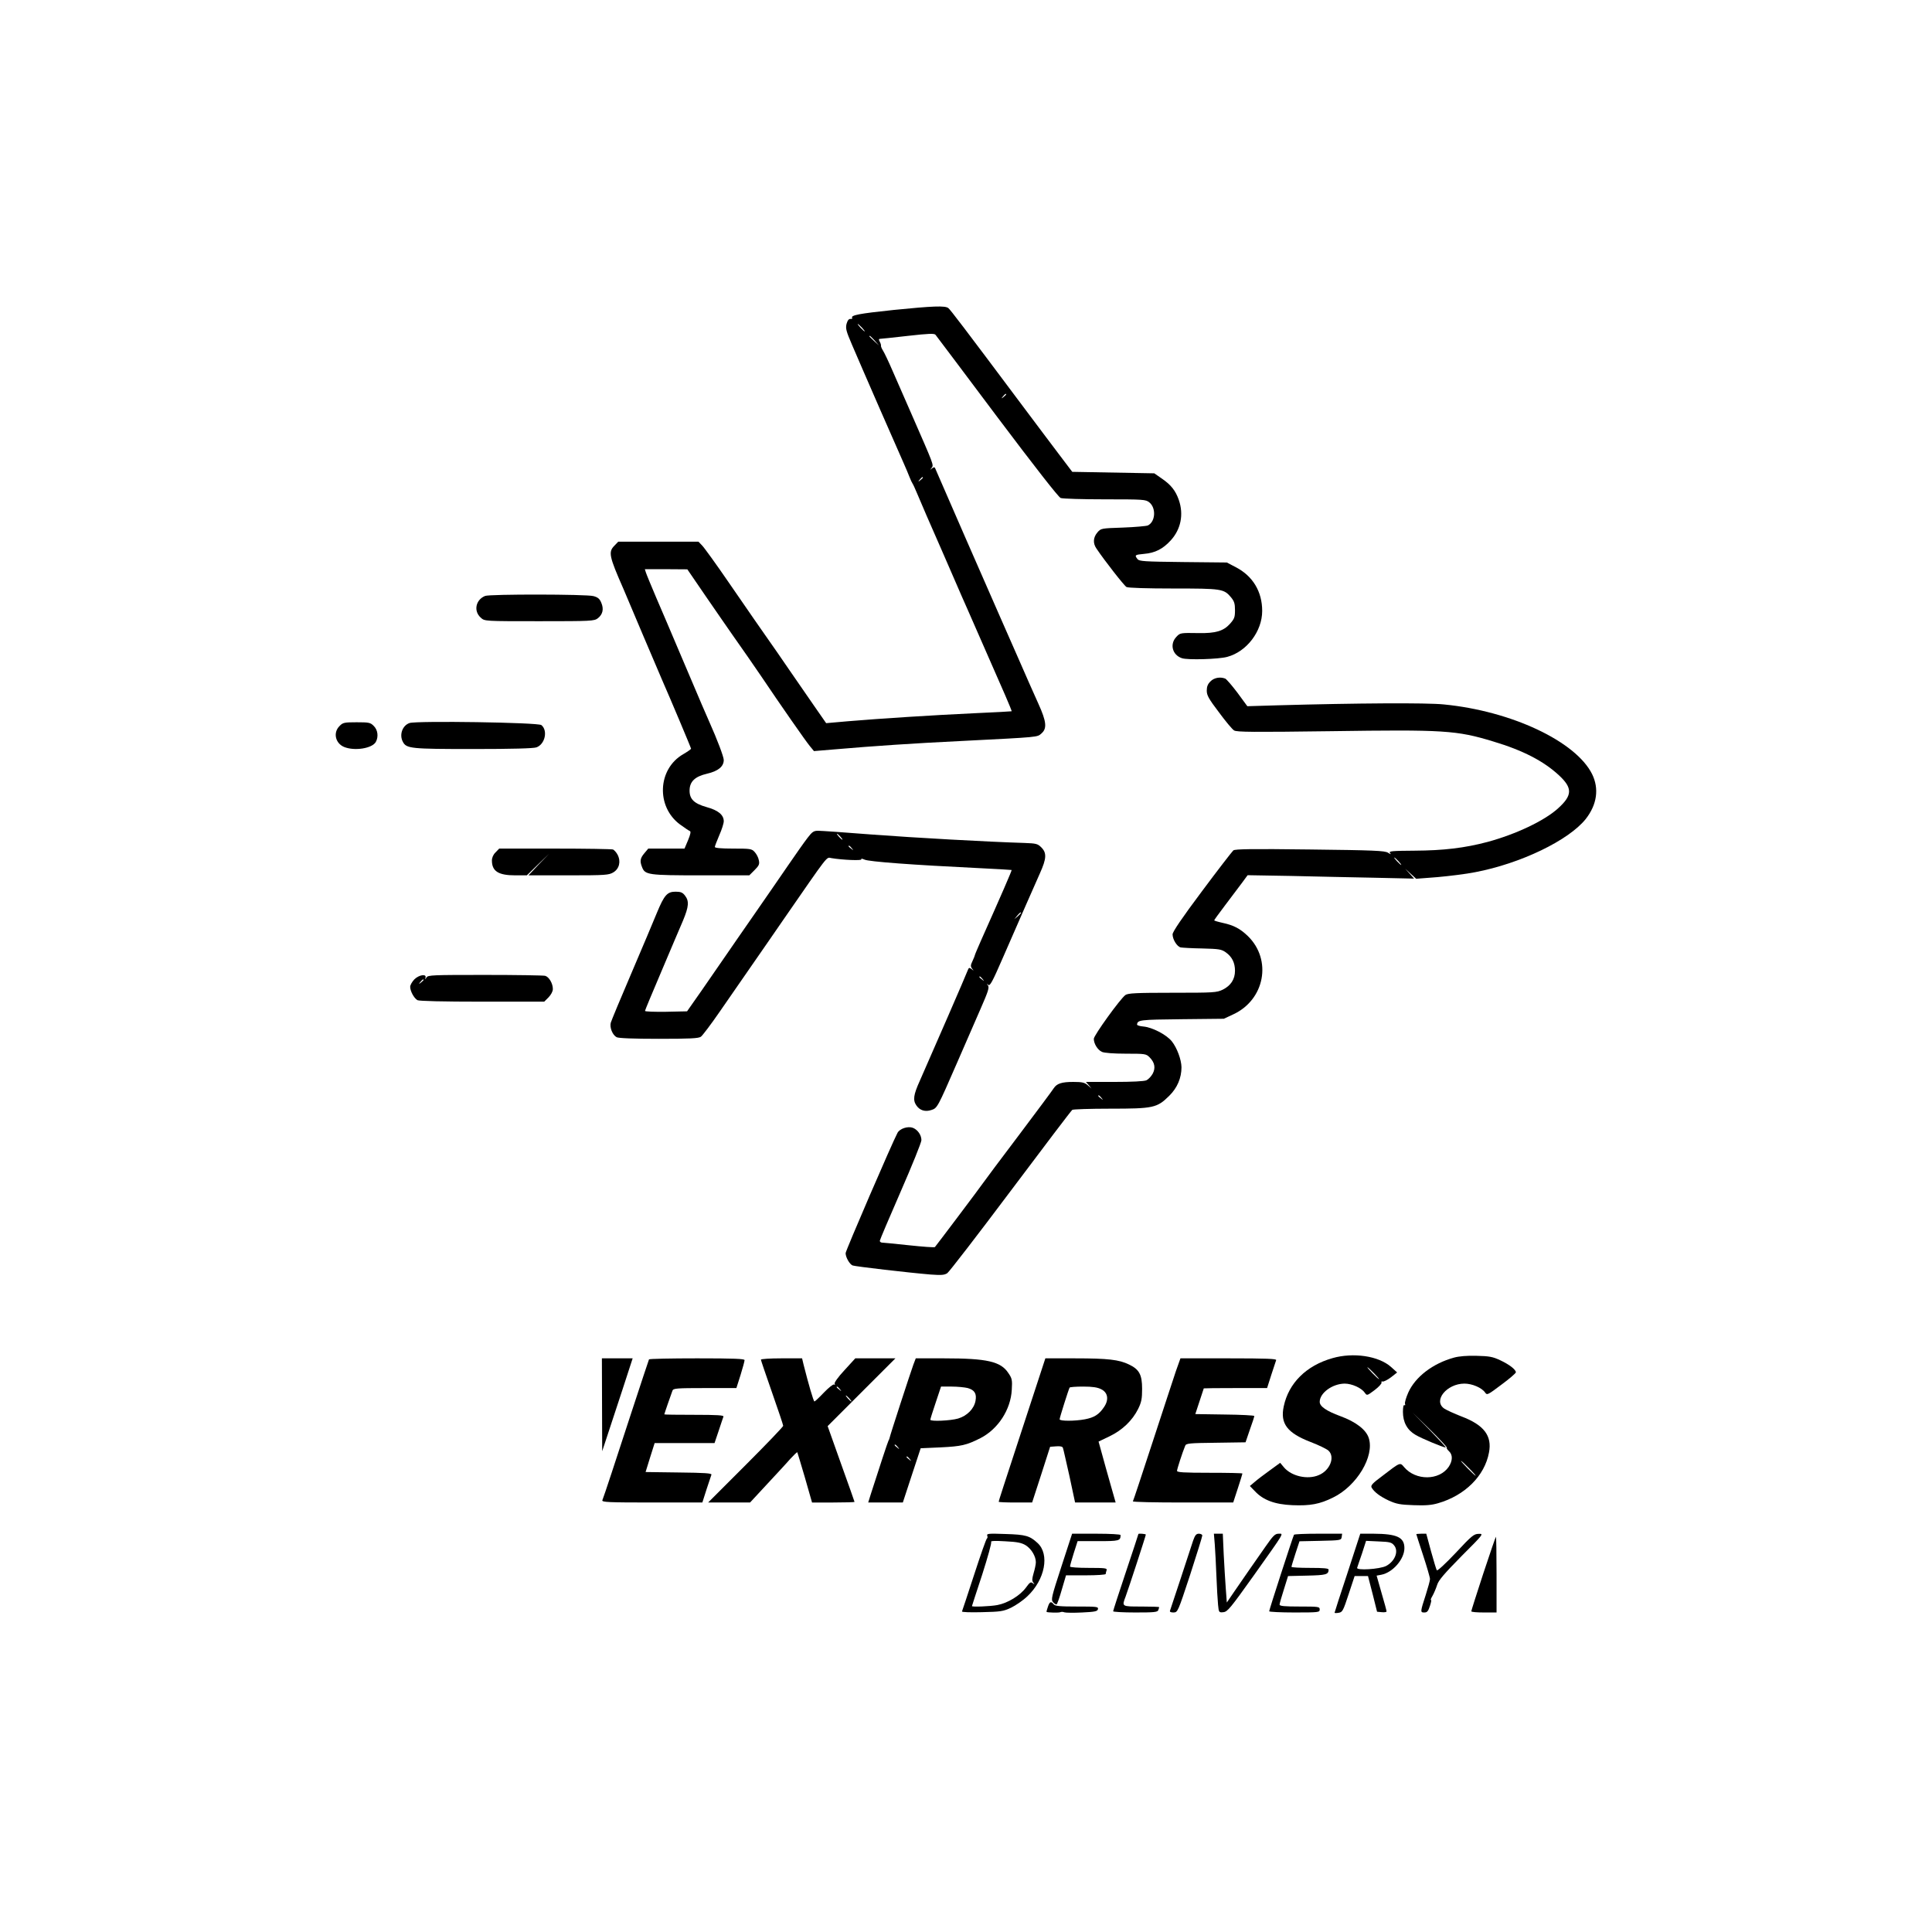 <?xml version="1.0" standalone="no"?>
<!DOCTYPE svg PUBLIC "-//W3C//DTD SVG 20010904//EN"
 "http://www.w3.org/TR/2001/REC-SVG-20010904/DTD/svg10.dtd">
<svg version="1.0" xmlns="http://www.w3.org/2000/svg"
 width="1300pt" height="1300pt" viewBox="0 0 1300 1300"
 preserveAspectRatio="xMidYMid meet">

<g transform="translate(0,1300) scale(0.1,-0.1)"
fill="#000000" stroke="none">
<path d="M6010 10914 c-229 -24 -287 -35 -276 -53 3 -5 -2 -8 -11 -7 -12 1
-20 -10 -27 -34 -7 -31 -2 -49 37 -140 70 -164 315 -725 346 -793 15 -34 34
-78 41 -97 7 -19 17 -39 21 -45 4 -5 18 -37 32 -70 32 -77 77 -180 167 -385
39 -91 85 -194 100 -230 15 -36 46 -105 68 -155 35 -80 99 -226 256 -584 25
-58 45 -106 43 -107 -1 -1 -112 -7 -247 -13 -282 -13 -639 -36 -853 -54 l-148
-13 -82 118 c-45 65 -122 177 -172 249 -49 72 -110 160 -135 195 -66 94 -95
136 -266 384 -85 124 -166 236 -180 250 l-24 25 -270 0 -270 0 -25 -26 c-43
-43 -37 -71 61 -294 7 -16 65 -154 129 -305 64 -151 123 -288 130 -305 55
-125 195 -457 195 -463 -1 -4 -24 -20 -53 -37 -172 -99 -184 -353 -21 -473 30
-22 60 -42 66 -44 8 -3 4 -22 -12 -61 l-24 -57 -122 0 -122 0 -26 -31 c-28
-33 -32 -53 -16 -93 20 -53 40 -56 396 -56 l326 0 35 35 c30 30 35 40 29 67
-3 18 -16 42 -28 55 -20 22 -29 23 -145 23 -82 0 -123 4 -123 11 0 6 14 41 30
79 17 38 30 80 30 94 0 43 -38 74 -115 95 -84 24 -115 53 -115 111 0 61 36 95
118 114 74 17 112 48 112 92 0 22 -45 140 -96 254 -18 39 -54 124 -199 465
-54 127 -125 295 -160 375 -34 80 -65 155 -69 168 l-7 22 143 0 143 -1 130
-190 c72 -104 150 -218 175 -253 74 -105 138 -197 193 -278 127 -189 300 -437
326 -468 l28 -34 144 12 c254 22 536 41 849 56 532 27 508 25 538 51 38 33 34
79 -21 200 -25 55 -87 195 -137 310 -51 116 -105 239 -121 275 -41 92 -430
982 -436 998 -4 10 -8 10 -22 0 -14 -12 -14 -11 -2 4 15 20 15 17 -134 358
-42 96 -99 227 -127 290 -27 63 -57 126 -66 140 -9 14 -15 29 -14 33 1 4 -2
17 -8 27 -8 15 -8 20 2 20 7 0 92 9 188 20 142 16 177 17 185 7 6 -7 192 -255
414 -551 256 -340 413 -541 428 -547 13 -5 147 -9 297 -9 260 0 275 -1 299
-20 48 -38 42 -132 -10 -156 -10 -4 -85 -11 -166 -14 -148 -5 -149 -5 -173
-33 -28 -33 -31 -72 -7 -107 54 -81 188 -252 203 -260 11 -6 139 -10 315 -10
325 0 340 -2 388 -59 22 -27 27 -42 27 -87 0 -48 -4 -58 -35 -93 -43 -47 -95
-63 -209 -61 -124 2 -125 2 -151 -26 -46 -49 -26 -122 38 -143 38 -13 248 -7
305 9 131 35 235 172 235 309 0 130 -63 235 -177 294 l-61 32 -294 3 c-263 3
-296 5 -307 20 -21 27 -18 29 44 35 74 6 127 33 179 90 69 75 89 175 55 273
-22 63 -53 102 -116 145 l-49 34 -276 5 -276 5 -90 119 c-49 65 -160 212 -245
326 -404 540 -485 646 -499 657 -22 17 -101 14 -371 -13z m-210 -119 c13 -14
21 -25 18 -25 -2 0 -15 11 -28 25 -13 14 -21 25 -18 25 2 0 15 -11 28 -25z
m86 -87 l29 -33 -32 29 c-18 17 -33 31 -33 33 0 8 8 1 36 -29z m884 -362 c0
-2 -8 -10 -17 -17 -16 -13 -17 -12 -4 4 13 16 21 21 21 13z m-560 -560 c0 -2
-8 -10 -17 -17 -16 -13 -17 -12 -4 4 13 16 21 21 21 13z"/>
<path d="M3264 8990 c-64 -26 -79 -103 -28 -147 25 -23 26 -23 393 -23 352 0
369 1 394 20 33 26 41 62 23 104 -11 27 -23 37 -53 45 -46 13 -698 14 -729 1z"/>
<path d="M8145 8415 c-18 -17 -25 -35 -25 -62 0 -32 13 -55 82 -146 44 -60 90
-115 102 -122 17 -11 126 -12 651 -5 762 11 846 6 1092 -69 201 -60 339 -132
442 -227 94 -87 92 -136 -7 -225 -93 -83 -281 -172 -472 -224 -154 -41 -298
-58 -492 -59 -151 -1 -175 -3 -165 -15 9 -11 6 -11 -13 1 -21 14 -96 17 -525
22 -394 5 -503 3 -516 -6 -8 -7 -104 -131 -212 -276 -134 -179 -197 -272 -197
-289 0 -34 30 -83 55 -88 11 -2 76 -6 145 -7 112 -3 128 -5 158 -26 42 -30 62
-70 62 -124 0 -57 -28 -100 -82 -127 -42 -20 -58 -21 -339 -21 -245 0 -298 -3
-316 -15 -34 -24 -213 -272 -213 -295 0 -33 26 -75 55 -88 16 -7 78 -12 161
-12 129 0 136 -1 159 -24 35 -35 42 -72 21 -111 -10 -18 -29 -38 -42 -44 -16
-7 -97 -11 -216 -11 l-191 0 19 -22 19 -23 -26 23 c-21 18 -37 22 -97 22 -79
0 -111 -11 -132 -43 -7 -12 -113 -154 -234 -315 -122 -161 -230 -306 -241
-322 -21 -31 -315 -421 -324 -431 -3 -4 -82 2 -176 12 -93 10 -176 18 -182 18
-7 1 -13 6 -13 12 0 5 63 154 140 330 77 176 140 332 140 347 0 35 -25 70 -57
83 -34 13 -89 -5 -104 -34 -35 -65 -349 -793 -349 -809 0 -28 27 -75 47 -83
19 -7 379 -49 525 -61 72 -5 92 -4 112 9 13 9 205 258 427 554 222 296 408
541 414 545 5 4 120 8 255 8 290 0 315 5 397 86 55 54 83 121 83 193 -1 51
-30 130 -65 174 -36 45 -132 95 -193 100 -23 2 -42 8 -41 13 3 31 17 33 299
36 l285 3 62 29 c214 98 264 368 99 528 -51 49 -94 72 -168 88 -32 7 -58 15
-58 17 0 3 33 48 73 101 40 53 91 121 113 150 l39 53 290 -5 c160 -4 412 -9
560 -12 l270 -6 -30 34 -30 33 37 -34 37 -34 143 11 c79 7 193 21 253 33 306
58 630 214 745 358 76 97 91 204 43 302 -110 221 -544 425 -998 469 -116 12
-585 9 -1121 -6 l-201 -6 -66 90 c-37 49 -74 92 -83 96 -34 13 -75 6 -99 -19z
m1265 -1210 c13 -14 21 -25 18 -25 -2 0 -15 11 -28 25 -13 14 -21 25 -18 25 2
0 15 -11 28 -25z m-1999 -1592 c13 -16 12 -17 -3 -4 -10 7 -18 15 -18 17 0 8
8 3 21 -13z"/>
<path d="M2756 8135 c-48 -16 -71 -79 -45 -127 24 -45 53 -48 472 -48 263 0
405 4 426 11 58 20 79 113 34 150 -20 18 -838 30 -887 14z"/>
<path d="M2285 8115 c-45 -44 -29 -116 30 -141 71 -29 190 -10 214 34 19 35
13 81 -14 107 -22 23 -32 25 -115 25 -83 0 -93 -2 -115 -25z"/>
<path d="M5433 7361 c-21 -27 -78 -108 -128 -181 -49 -72 -151 -219 -225 -326
-74 -106 -164 -237 -200 -289 -36 -53 -108 -157 -161 -233 l-96 -137 -142 -3
c-77 -1 -141 1 -141 6 0 4 50 124 111 267 60 143 126 296 145 341 39 94 42
131 13 168 -16 21 -29 26 -63 26 -56 0 -76 -22 -125 -140 -21 -52 -98 -234
-171 -405 -73 -170 -136 -322 -140 -336 -9 -32 11 -83 39 -98 12 -7 114 -11
283 -11 212 0 268 3 284 14 11 8 67 82 125 166 57 83 145 210 196 283 137 198
148 213 231 334 315 455 291 425 326 419 78 -13 209 -18 202 -8 -4 6 5 5 21
-2 28 -14 328 -36 763 -57 124 -6 226 -12 227 -13 3 -2 -68 -165 -208 -479
-21 -48 -39 -90 -39 -93 0 -3 -7 -21 -16 -40 -14 -29 -14 -37 -3 -52 13 -15
12 -16 -3 -3 -15 11 -19 11 -25 -5 -12 -33 -240 -557 -324 -747 -43 -95 -47
-130 -23 -165 23 -34 60 -45 101 -31 40 13 41 15 173 318 54 124 126 288 159
365 50 114 59 142 49 155 -10 13 -10 14 2 4 11 -10 28 21 97 180 128 294 212
484 251 572 44 98 46 136 9 173 -25 25 -35 27 -115 30 -237 7 -741 35 -1030
57 -177 14 -338 25 -357 25 -30 0 -40 -7 -72 -49z m222 9 c10 -11 16 -20 13
-20 -3 0 -13 9 -23 20 -10 11 -16 20 -13 20 3 0 13 -9 23 -20z m76 -77 c13
-16 12 -17 -3 -4 -10 7 -18 15 -18 17 0 8 8 3 21 -13z m1139 -436 c0 -2 -10
-12 -22 -23 l-23 -19 19 23 c18 21 26 27 26 19z m-259 -444 c13 -16 12 -17 -3
-4 -10 7 -18 15 -18 17 0 8 8 3 21 -13z"/>
<path d="M3335 7265 c-16 -15 -25 -36 -25 -55 0 -72 43 -100 157 -100 l78 0
75 73 75 72 -70 -72 -69 -73 269 0 c250 0 272 2 302 20 40 24 52 73 29 118 -8
16 -23 32 -31 36 -9 3 -185 6 -391 6 l-375 0 -24 -25z"/>
<path d="M2788 6410 c-15 -16 -28 -38 -28 -50 0 -29 26 -77 49 -90 13 -6 170
-10 436 -10 l417 0 29 29 c17 18 29 40 29 56 0 38 -26 82 -52 89 -13 3 -195 6
-405 6 -353 0 -383 -1 -393 -17 -9 -15 -11 -15 -7 -2 9 28 -44 20 -75 -11z
m62 -4 c0 -2 -8 -10 -17 -17 -16 -13 -17 -12 -4 4 13 16 21 21 21 13z"/>
<path d="M8965 3861 c-176 -50 -294 -168 -327 -324 -25 -116 23 -179 181 -240
55 -21 108 -47 120 -58 46 -43 10 -134 -66 -165 -75 -32 -184 -7 -234 53 l-25
30 -70 -51 c-39 -28 -85 -63 -102 -78 l-32 -27 34 -35 c56 -60 134 -89 252
-94 120 -5 184 7 273 51 161 78 281 279 241 401 -18 56 -87 109 -191 147 -95
35 -139 66 -139 96 0 60 85 122 168 123 48 0 113 -29 135 -61 15 -21 15 -21
66 17 28 21 49 44 47 51 -3 6 1 10 7 7 7 -2 32 10 56 28 l42 33 -41 37 c-83
74 -254 100 -395 59z m280 -101 c21 -22 37 -40 34 -40 -3 0 -23 18 -44 40 -21
22 -37 40 -34 40 3 0 23 -18 44 -40z"/>
<path d="M9784 3865 c-143 -39 -261 -130 -308 -235 -15 -34 -25 -68 -22 -76 3
-9 1 -12 -4 -9 -6 4 -10 -14 -10 -45 0 -70 29 -123 85 -155 40 -24 187 -85
203 -85 4 0 -45 53 -108 118 l-115 117 117 -114 c64 -63 115 -118 113 -121 -3
-4 4 -15 15 -25 26 -24 25 -64 -2 -105 -64 -93 -222 -94 -300 -2 -28 33 -24
35 -150 -62 -62 -46 -76 -61 -69 -75 17 -30 56 -60 116 -88 51 -23 76 -28 166
-31 80 -3 121 0 165 13 181 52 314 184 343 341 22 113 -34 186 -185 243 -49
19 -101 43 -116 53 -77 53 17 168 136 168 52 0 117 -28 139 -60 13 -19 17 -17
110 53 53 39 97 77 97 83 0 18 -43 52 -105 81 -51 24 -74 28 -160 30 -63 2
-119 -3 -151 -12z m101 -745 c27 -27 47 -50 44 -50 -3 0 -27 23 -54 50 -27 28
-47 50 -44 50 3 0 27 -22 54 -50z"/>
<path d="M4051 3548 l1 -313 33 100 c18 55 65 196 103 313 l69 212 -103 0
-104 0 1 -312z"/>
<path d="M4367 3853 c-2 -5 -55 -163 -117 -353 -110 -337 -185 -566 -197 -595
-4 -13 41 -15 334 -15 l339 0 28 88 c16 48 31 93 33 99 4 10 -47 13 -219 15
l-224 3 30 97 31 98 202 0 201 0 28 83 c15 45 29 88 32 95 3 9 -40 12 -197 12
-111 0 -201 1 -201 3 0 4 46 136 55 160 6 15 27 17 219 17 l211 0 28 88 c15
48 27 93 27 100 0 9 -71 12 -319 12 -176 0 -322 -3 -324 -7z"/>
<path d="M5120 3851 c0 -4 34 -104 75 -221 41 -117 75 -218 75 -224 0 -6 -114
-125 -252 -263 l-253 -253 141 0 141 0 114 123 c63 68 134 144 157 171 24 26
45 46 47 44 1 -2 24 -78 51 -170 l48 -168 143 0 c79 0 143 2 143 4 0 2 -41
118 -91 257 l-90 253 228 228 228 228 -135 0 -135 0 -73 -80 c-44 -47 -70 -85
-66 -91 4 -7 3 -9 -4 -5 -6 3 -36 -21 -68 -54 -31 -33 -60 -60 -64 -60 -6 0
-40 117 -73 248 l-10 42 -139 0 c-76 0 -138 -4 -138 -9z m531 -198 c13 -16 12
-17 -3 -4 -10 7 -18 15 -18 17 0 8 8 3 21 -13z m64 -63 c10 -11 16 -20 13 -20
-3 0 -13 9 -23 20 -10 11 -16 20 -13 20 3 0 13 -9 23 -20z"/>
<path d="M6146 3818 c-19 -52 -158 -478 -160 -493 -1 -5 -4 -14 -8 -20 -5 -9
-62 -182 -118 -357 l-18 -58 117 0 116 0 60 183 60 182 135 6 c138 7 172 14
267 62 119 61 204 192 211 325 4 66 2 77 -23 113 -51 78 -143 99 -432 99
l-191 0 -16 -42z m366 -158 c46 -13 61 -38 52 -86 -10 -54 -57 -101 -117 -119
-52 -15 -187 -21 -187 -8 0 5 16 56 36 115 l36 108 71 0 c40 0 89 -5 109 -10z
m-471 -397 c13 -16 12 -17 -3 -4 -10 7 -18 15 -18 17 0 8 8 3 21 -13z m80 -80
c13 -16 12 -17 -3 -4 -10 7 -18 15 -18 17 0 8 8 3 21 -13z"/>
<path d="M6922 3518 c-182 -556 -202 -617 -202 -623 0 -3 51 -5 113 -5 l112 0
61 188 60 187 41 3 c26 2 42 -1 45 -10 3 -7 22 -93 44 -190 l38 -178 137 0
136 0 -35 123 c-19 67 -45 159 -57 204 l-23 83 73 35 c86 41 154 106 193 184
23 47 27 69 27 136 0 95 -19 131 -89 164 -66 32 -141 41 -361 41 l-201 0 -112
-342z m488 134 c45 -22 53 -71 18 -121 -33 -49 -65 -69 -127 -81 -69 -13 -171
-13 -171 0 0 11 60 200 67 213 2 4 43 7 91 7 63 0 97 -5 122 -18z"/>
<path d="M7912 3773 c-16 -49 -87 -263 -157 -478 -70 -214 -129 -393 -132
-397 -2 -5 149 -8 335 -8 l340 0 31 95 c17 52 31 97 31 100 0 3 -99 5 -220 5
-176 0 -220 3 -220 13 0 12 36 123 55 169 6 16 28 18 206 20 l200 3 29 85 c17
46 30 88 30 92 0 4 -89 9 -199 10 l-198 3 28 85 c16 47 28 86 29 88 0 1 96 2
213 2 l213 0 28 88 c16 48 31 93 33 100 4 9 -64 12 -320 12 l-324 0 -31 -87z"/>
<path d="M6643 2667 c3 -9 2 -17 -2 -19 -5 -2 -43 -111 -86 -243 -43 -132 -80
-244 -82 -248 -3 -5 57 -7 133 -5 126 3 144 5 197 30 31 15 81 49 110 77 119
112 151 282 69 358 -53 49 -80 57 -216 61 -114 4 -128 3 -123 -11z m259 -65
c38 -24 68 -74 68 -114 0 -14 -7 -47 -15 -73 -11 -39 -12 -52 -2 -64 10 -14
10 -14 -4 -4 -13 11 -20 6 -46 -30 -39 -53 -122 -104 -192 -117 -47 -9 -171
-14 -171 -7 0 1 31 97 69 212 37 116 65 215 60 220 -5 7 28 8 95 4 82 -4 110
-10 138 -27z"/>
<path d="M7142 2459 c-68 -208 -71 -223 -56 -240 9 -10 20 -17 24 -14 4 2 20
47 35 100 l28 95 134 0 c74 0 133 4 133 9 0 5 3 16 6 25 5 14 -9 16 -120 16
-73 0 -126 4 -126 9 0 6 11 46 25 90 l26 81 138 0 c142 0 151 2 151 41 0 5
-71 9 -163 9 l-163 0 -72 -221z"/>
<path d="M7660 2678 c0 -2 -38 -118 -85 -258 -47 -140 -85 -258 -85 -262 0 -4
67 -8 149 -8 127 0 150 2 155 16 3 9 6 18 6 20 0 2 -54 4 -120 4 -133 0 -132
-1 -106 67 19 51 136 409 136 417 0 5 -50 9 -50 4z"/>
<path d="M8028 2633 c-9 -27 -46 -140 -83 -253 -37 -113 -70 -211 -72 -217 -4
-9 5 -13 23 -13 29 1 29 2 112 253 45 139 82 258 82 265 0 6 -10 12 -23 12
-18 0 -26 -10 -39 -47z"/>
<path d="M8174 2608 c3 -40 8 -136 11 -213 3 -77 8 -164 11 -193 5 -52 6 -53
36 -50 28 3 48 28 205 248 213 300 201 280 166 280 -24 0 -37 -14 -88 -87 -33
-48 -84 -121 -113 -162 -29 -42 -74 -107 -100 -145 l-47 -69 -7 94 c-4 52 -10
156 -14 232 l-6 137 -30 0 -30 0 6 -72z"/>
<path d="M8707 2673 c-7 -12 -167 -505 -167 -515 0 -4 77 -8 170 -8 163 0 170
1 170 20 0 19 -7 20 -135 20 -101 0 -135 3 -135 13 0 6 13 53 29 102 l28 90
129 3 c127 3 143 7 144 40 0 9 -32 12 -125 12 -69 0 -125 3 -125 7 0 4 12 44
27 90 l27 82 140 3 c138 3 141 4 144 26 l3 22 -160 0 c-88 0 -162 -3 -164 -7z"/>
<path d="M9067 2416 c-48 -144 -87 -265 -87 -268 0 -2 12 -3 28 0 25 4 30 13
67 126 l40 121 45 0 45 0 31 -120 30 -120 32 -3 c18 -2 32 1 32 5 0 5 -15 61
-34 125 l-33 116 32 6 c77 15 155 105 155 179 0 73 -50 96 -206 97 l-91 0 -86
-264z m314 185 c32 -39 5 -107 -54 -138 -43 -22 -203 -32 -195 -12 3 8 17 52
33 97 l27 84 85 -4 c75 -3 87 -6 104 -27z"/>
<path d="M9530 2677 c0 -2 21 -67 46 -143 25 -76 46 -148 46 -159 0 -11 -13
-58 -28 -105 -38 -117 -38 -120 -10 -120 19 0 26 8 38 45 8 24 11 42 7 39 -5
-3 -1 10 10 28 10 18 24 51 31 73 9 31 47 75 163 193 151 151 151 152 117 151
-32 0 -47 -12 -155 -128 -68 -72 -123 -123 -127 -117 -4 6 -21 63 -39 128
l-32 118 -34 0 c-18 0 -33 -2 -33 -3z"/>
<path d="M9981 2413 c-45 -137 -81 -251 -81 -255 0 -5 38 -8 85 -8 l85 0 0
255 c0 140 -2 255 -4 255 -2 0 -40 -111 -85 -247z"/>
<path d="M7051 2188 c-6 -17 -10 -32 -9 -34 6 -5 84 -7 93 -2 6 3 18 3 27 -1
9 -3 63 -4 120 -1 88 4 103 8 106 23 3 16 -9 17 -141 17 -116 0 -147 3 -157
15 -18 22 -27 19 -39 -17z"/>
</g>
</svg>

